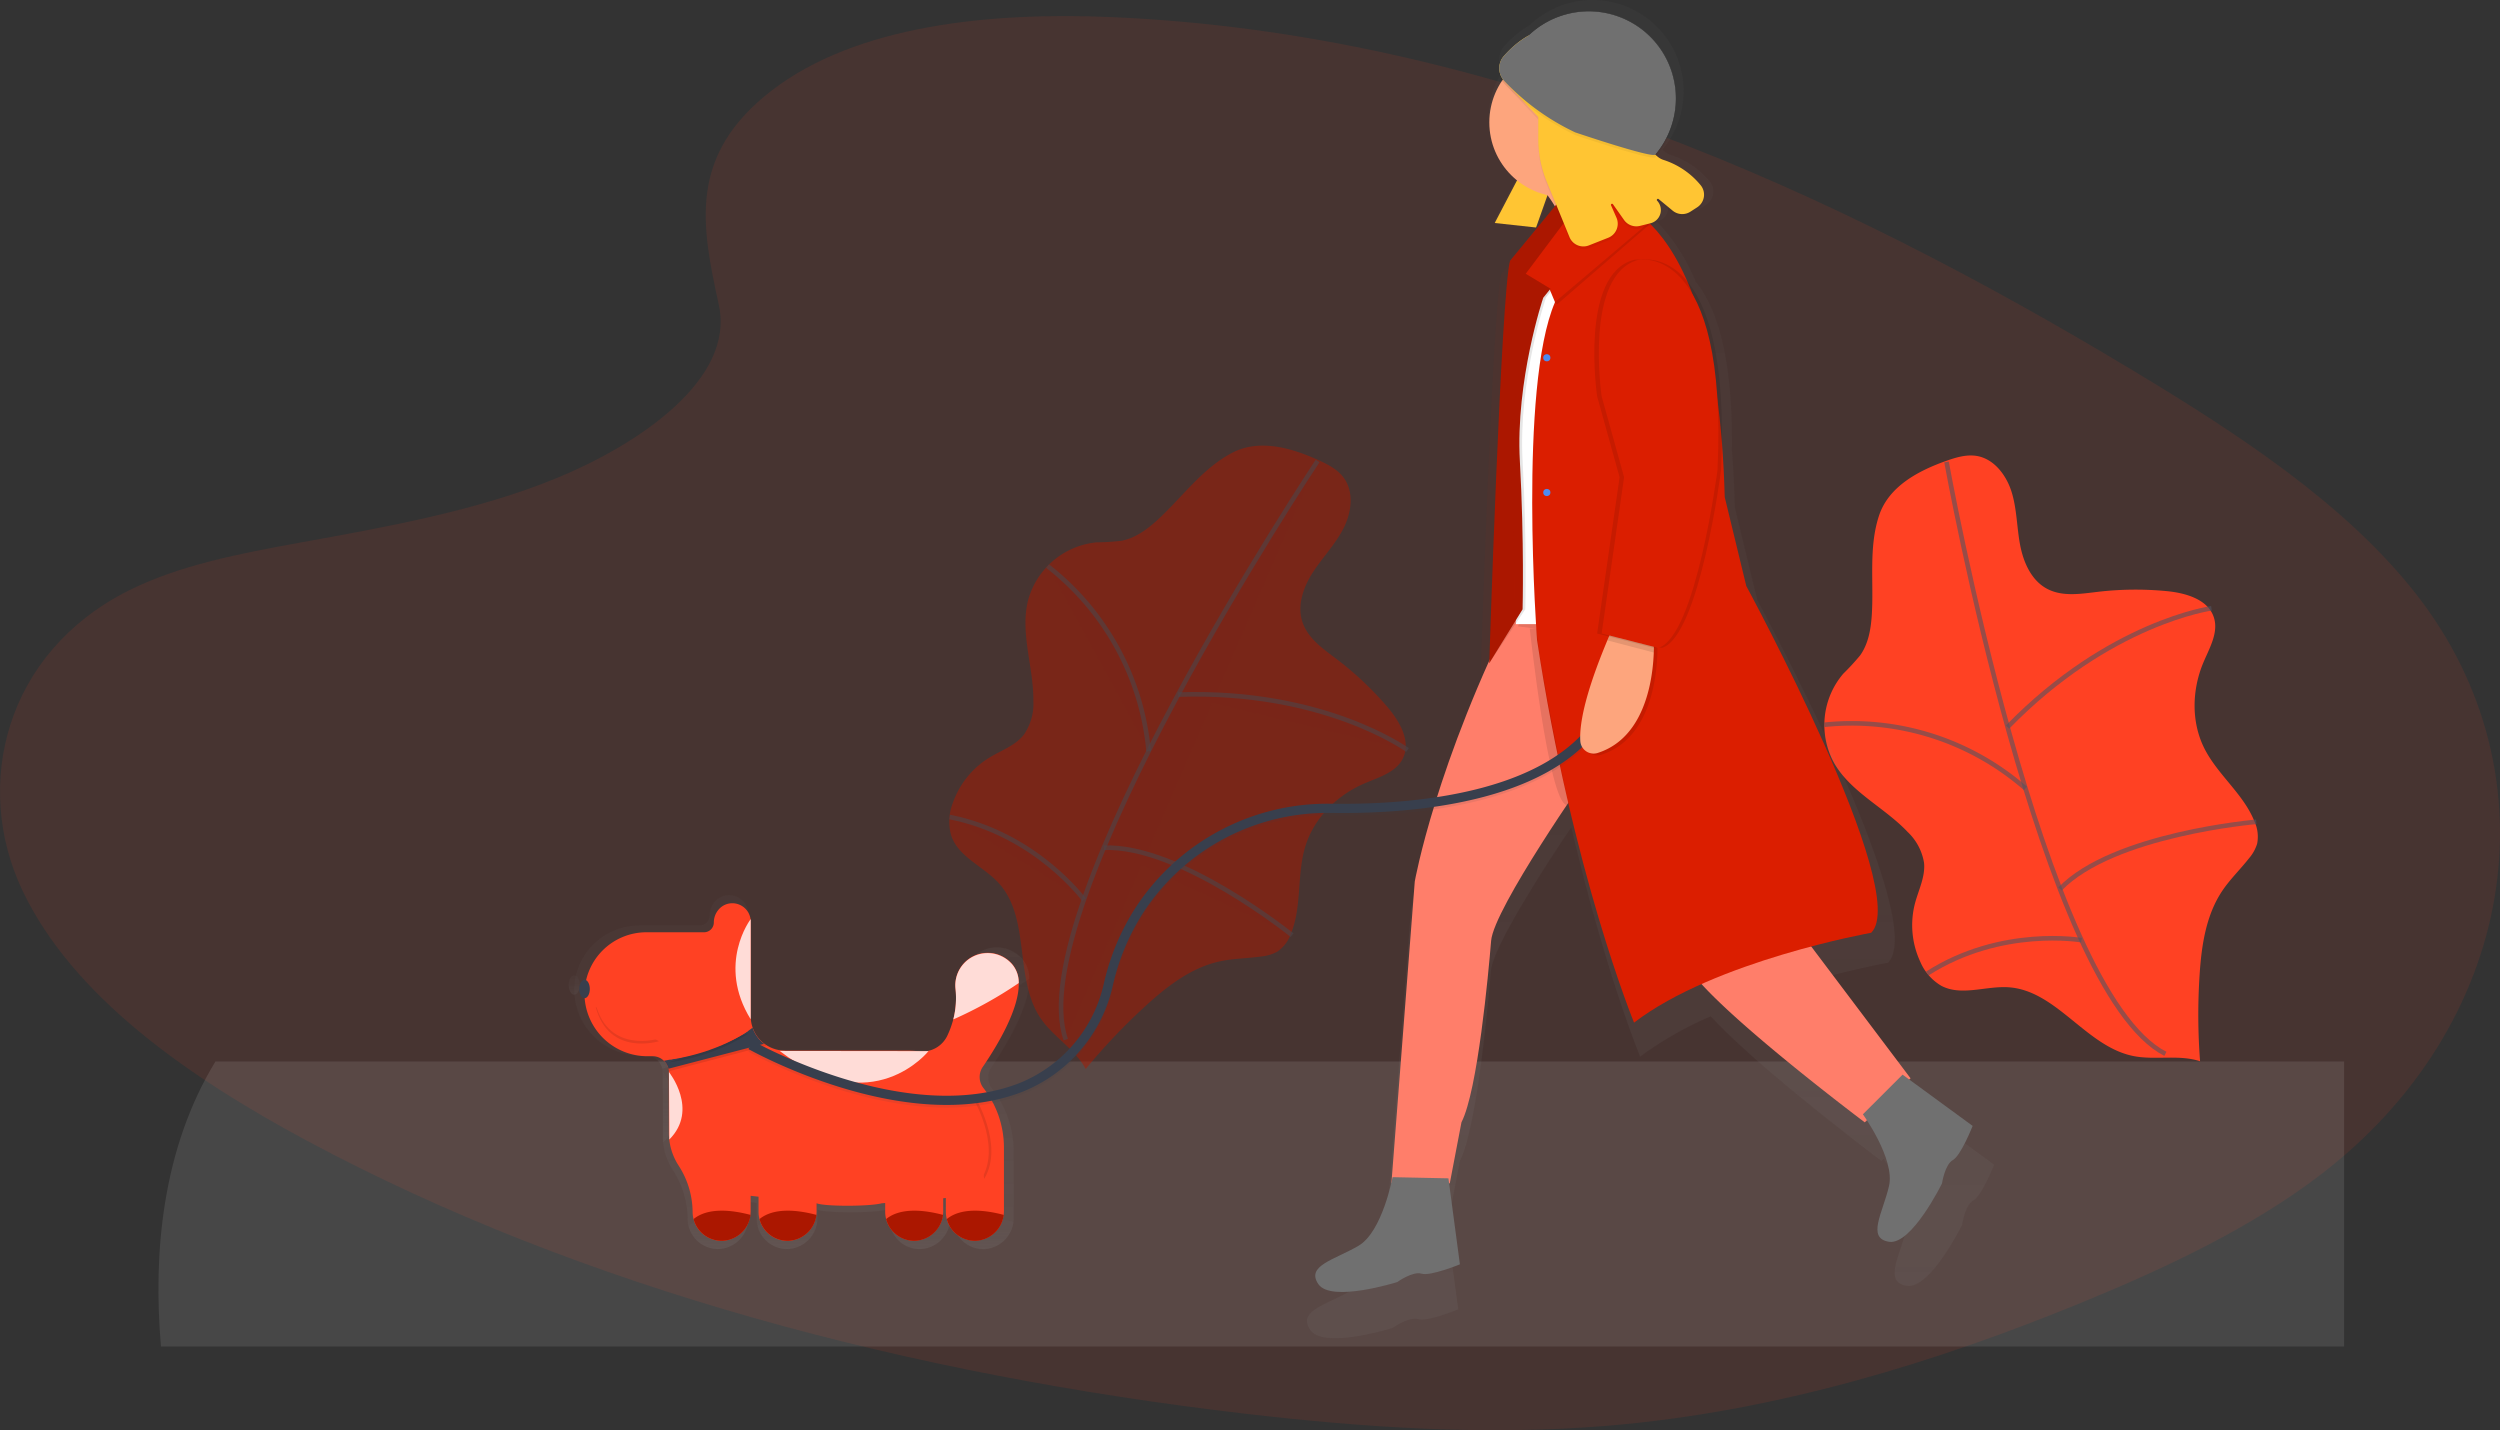 <svg xmlns="http://www.w3.org/2000/svg" xmlns:xlink="http://www.w3.org/1999/xlink" width="544.066" height="311.257" viewBox="0 0 544.066 311.257">
  <rect x="0" y="0" width="544.066" height="311.257" fill="#333333" stroke="none"/>
  <defs>
    <linearGradient id="linear-gradient" x1="-1.796" y1="1" x2="-1.796" gradientUnits="objectBoundingBox">
      <stop offset="0" stop-color="gray" stop-opacity="0.251"/>
      <stop offset="0.54" stop-color="gray" stop-opacity="0.122"/>
      <stop offset="1" stop-color="gray" stop-opacity="0.102"/>
    </linearGradient>
    <linearGradient id="linear-gradient-2" x1="0.735" y1="0.999" x2="0.735" y2="0" xlink:href="#linear-gradient"/>
    <linearGradient id="linear-gradient-3" x1="-3.809" y1="1" x2="-3.809" y2="0" xlink:href="#linear-gradient"/>
    <linearGradient id="linear-gradient-4" x1="-1.672" y1="1" x2="-1.672" y2="0" xlink:href="#linear-gradient"/>
    <linearGradient id="linear-gradient-5" x1="2.777" y1="1" x2="2.777" y2="0" xlink:href="#linear-gradient"/>
    <linearGradient id="linear-gradient-6" x1="5.099" y1="1" x2="5.099" y2="0" xlink:href="#linear-gradient"/>
    <linearGradient id="linear-gradient-7" x1="-3.571" y1="1" x2="-3.571" y2="0" xlink:href="#linear-gradient"/>
    <linearGradient id="linear-gradient-8" x1="0.481" y1="1" x2="0.481" y2="0" xlink:href="#linear-gradient"/>
    <linearGradient id="linear-gradient-9" x1="14.888" y1="1" x2="14.888" y2="0" xlink:href="#linear-gradient"/>
    <linearGradient id="linear-gradient-10" x1="26.652" y1="1" x2="26.652" y2="0" xlink:href="#linear-gradient"/>
    <linearGradient id="linear-gradient-11" x1="3.218" y1="1" x2="3.218" y2="0" xlink:href="#linear-gradient"/>
    <linearGradient id="linear-gradient-12" x1="3.274" y1="1" x2="3.274" y2="-0.001" xlink:href="#linear-gradient"/>
    <linearGradient id="linear-gradient-13" x1="4.097" y1="1" x2="4.097" y2="0" xlink:href="#linear-gradient"/>
    <linearGradient id="linear-gradient-15" x1="7.139" y1="1" x2="7.139" y2="0" xlink:href="#linear-gradient"/>
    <linearGradient id="linear-gradient-17" x1="89.77" y1="0.944" x2="89.77" y2="-0.056" xlink:href="#linear-gradient"/>
    <linearGradient id="linear-gradient-18" x1="-14.076" y1="1" x2="-14.076" y2="0.001" xlink:href="#linear-gradient"/>
    <linearGradient id="linear-gradient-19" x1="-13.78" y1="1.001" x2="-13.78" y2="0.001" xlink:href="#linear-gradient"/>
  </defs>
  <g id="Group_406" data-name="Group 406" transform="translate(-682.731 -228)">
    <g id="Group_17" data-name="Group 17" transform="translate(-3960.833 -1078.937)">
      <path id="Path_563" data-name="Path 563" d="M314.928,41.134c18.466-14.152,47.436-17.038,73.811-15.909,82.837,3.539,157.62,37.951,222.279,76.873,23.419,14.088,46.469,29.274,61.668,48.678,30.937,39.5,21.762,94.223-21.284,126.764-14.634,11.068-32.381,19.557-50.623,27.081-32.393,13.365-67.34,24.116-104.121,27.175-26.214,2.178-52.751.406-78.81-2.633-72.816-8.5-144.292-27.289-204.216-59.434-26.278-14.1-51.042-31.63-61.869-54.45s-3.808-51.678,23.022-65.206c11.1-5.584,24.362-8.108,37.351-10.474,19.116-3.465,38.542-6.93,55.8-14.008,17.833-7.316,38.922-21.473,35.4-37.674C299.54,70.542,296.52,55.271,314.928,41.134Z" transform="translate(4496.675 1285.431)" fill="#ff4123" opacity="0.1"/>
      <g id="undraw_modern_woman_9l0u" transform="translate(4678.046 1306.937)">
        <g id="Group_18" data-name="Group 18" transform="translate(0)">
          <path id="Path_97" data-name="Path 97" d="M195.7,714.407H670.813V652.39H207.554C195.97,671.426,193.958,694.093,195.7,714.407Z" transform="translate(-195.152 -421.382)" fill="#fff" opacity="0.1"/>
          <g id="Group_11" data-name="Group 11" transform="translate(172.093 96.98)" opacity="0.5">
            <path id="Path_98" data-name="Path 98" d="M638.907,372.385c2.1.947,4.261,2.031,5.619,3.891,2.282,3.106,1.709,7.542-.038,10.978s-4.488,6.259-6.59,9.468-3.579,7.257-2.367,10.922,4.592,5.922,7.617,8.223a70.635,70.635,0,0,1,10.832,10.23c2.722,3.172,5.274,7.575,3.39,11.3-1.539,3.049-5.274,4.071-8.413,5.43-5.865,2.542-10.827,7.423-12.744,13.511-1.95,6.2-.729,13.137-3.181,19.154a7.907,7.907,0,0,1-2.93,3.887,8.822,8.822,0,0,1-3.395,1.056c-3.034.45-6.154.431-9.132,1.079-6.249,1.349-11.528,5.449-16.243,9.767a133.374,133.374,0,0,0-12.967,13.667c-2.3-4.332-6.959-6.912-9.743-10.95-5.918-8.6-2.145-21.744-9.151-29.479-3.314-3.659-8.744-5.653-10.349-10.32a11.025,11.025,0,0,1,.312-7.1,18.852,18.852,0,0,1,7.935-9.9c2.585-1.581,5.648-2.609,7.527-4.99a11.861,11.861,0,0,0,2.088-7.343c.066-7.381-2.959-14.837-1.136-21.99a17.19,17.19,0,0,1,14.865-12.546,51.665,51.665,0,0,0,5.425-.336c2.964-.563,5.515-2.419,7.75-4.445,5.359-4.867,9.757-11.225,16.295-14.676C626.13,367.727,633.151,369.786,638.907,372.385Z" transform="translate(-558.667 -369.28)" fill="#ab1700"/>
            <path id="Path_99" data-name="Path 99" d="M665.9,376.34s-64.716,97.4-54.8,125.928" transform="translate(-585.733 -372.997)" fill="#ab1700" stroke="#535461" stroke-miterlimit="10" stroke-width="1" opacity="0.6"/>
            <path id="Path_100" data-name="Path 100" d="M713.827,495.719S695.7,482.554,663.92,483.657" transform="translate(-614.092 -429.475)" fill="#ab1700" stroke="#535461" stroke-miterlimit="10" stroke-width="1" opacity="0.6"/>
            <path id="Path_101" data-name="Path 101" d="M625.865,464.966A57.5,57.5,0,0,0,603.88,424.66" transform="translate(-582.476 -398.442)" fill="#ab1700" stroke="#535461" stroke-miterlimit="10" stroke-width="1" opacity="0.6"/>
            <path id="Path_102" data-name="Path 102" d="M670.706,573.13s-24.329-19.666-40.946-19.017" transform="translate(-596.104 -466.602)" fill="#ab1700" stroke="#535461" stroke-miterlimit="10" stroke-width="1" opacity="0.6"/>
            <path id="Path_103" data-name="Path 103" d="M588.1,557.99S577.612,543.7,558.86,540" transform="translate(-558.769 -459.179)" fill="#ab1700" stroke="#535461" stroke-miterlimit="10" stroke-width="1" opacity="0.6"/>
          </g>
          <g id="Group_12" data-name="Group 12" transform="translate(362.541 99.121)">
            <path id="Path_104" data-name="Path 104" d="M987.425,375c2.173-.772,4.479-1.477,6.746-1.084,3.787.663,6.457,4.261,7.575,7.949s1.094,7.622,1.813,11.409,2.443,7.712,5.842,9.53,7.414,1.1,11.187.663a70.635,70.635,0,0,1,14.9-.137c4.161.4,9.042,1.808,10.264,5.8,1,3.267-.985,6.59-2.31,9.738-2.476,5.885-2.675,12.848.161,18.572,2.883,5.823,8.569,9.989,10.964,16.025a7.932,7.932,0,0,1,.578,4.829,8.819,8.819,0,0,1-1.719,3.115c-1.894,2.424-4.128,4.559-5.842,7.1-3.574,5.3-4.545,11.911-4.961,18.293a133.41,133.41,0,0,0,.1,18.837c-4.658-1.534-9.809-.166-14.61-1.155-10.221-2.107-16.6-14.2-27.013-14.941-4.923-.346-10.221,1.969-14.614-.284a11.048,11.048,0,0,1-4.677-5.331,18.851,18.851,0,0,1-1.131-12.64c.772-2.93,2.273-5.795,1.979-8.81a11.885,11.885,0,0,0-3.574-6.741c-5.07-5.373-12.427-8.659-16.053-15.092a17.192,17.192,0,0,1,2.04-19.344,51.5,51.5,0,0,0,3.683-4c1.747-2.457,2.305-5.563,2.514-8.573.5-7.22-.729-14.856,1.6-21.867C974.993,380.5,981.46,377.12,987.425,375Z" transform="translate(-960.953 -373.803)" fill="#ff4123"/>
            <path id="Path_105" data-name="Path 105" d="M1017.12,376.78s20.721,115.091,47.635,128.816" transform="translate(-990.53 -375.37)" fill="none" stroke="#535461" stroke-miterlimit="10" stroke-width="1" opacity="0.6"/>
            <path id="Path_106" data-name="Path 106" d="M1089.558,444.07s-22.194,3.049-44.368,25.844" transform="translate(-1005.311 -410.805)" fill="none" stroke="#535461" stroke-miterlimit="10" stroke-width="1" opacity="0.6"/>
            <path id="Path_107" data-name="Path 107" d="M1004.758,511.1A57.477,57.477,0,0,0,961,497.237" transform="translate(-960.978 -438.63)" fill="none" stroke="#535461" stroke-miterlimit="10" stroke-width="1" opacity="0.6"/>
            <path id="Path_108" data-name="Path 108" d="M1112,542.22s-31.17,2.646-42.712,14.619" transform="translate(-1018.002 -462.489)" fill="none" stroke="#535461" stroke-miterlimit="10" stroke-width="1" opacity="0.6"/>
            <path id="Path_109" data-name="Path 109" d="M1041.855,596.168s-17.464-3.058-33.565,7.243" transform="translate(-985.88 -490.674)" fill="none" stroke="#535461" stroke-miterlimit="10" stroke-width="1" opacity="0.6"/>
          </g>
          <g id="Group_13" data-name="Group 13" transform="translate(249.972)" opacity="0.5">
            <path id="Path_110" data-name="Path 110" d="M730.032,437.143c4.436-2.627,6.775-11.4,7.475-14.491l5.288-68.337s3.972-22.615,19.055-54.835c.18-19.183.89-79.836,2.609-86.365l10.178-12.389a23.386,23.386,0,0,0-1.666-2.523h0l-2.6,7.362-9.407-1.051,5.075-9.7a16.948,16.948,0,0,1-3.186-22.965,4.171,4.171,0,0,1,.175-5.293,21.692,21.692,0,0,1,5.567-4.625A19.817,19.817,0,0,1,797.5,188.957a4.328,4.328,0,0,0,1.974,1.264,18.066,18.066,0,0,1,8.237,5.6,3.427,3.427,0,0,1-.72,5.165l-1.538.98a3.423,3.423,0,0,1-4.014-.246l-3.182-2.627a.253.253,0,0,0-.345.369,3.091,3.091,0,0,1-1.506,5.118h-.066l.066.033-.09.076A41.789,41.789,0,0,1,804.77,217.8c4.261,5.184,8.138,15.67,7.863,36.723q.474,5.752.63,12.309l4.9,20.229s37.793,69.7,28.414,78.885c0,0-5.681,1.008-13.634,3.115l22.624,29.986-.312.3,14.43,10.548s-2.656,6.741-4.5,7.764-2.452,5.312-2.452,5.312-6.95,14.1-12.058,13.284-1.42-6.538,0-12.669c1.112-4.767-3.091-12.01-5.013-14.993l-.5.473s-26.862-20.177-37.135-31.468a77.038,77.038,0,0,0-15.381,8.782s-7.721-18.8-14.965-49.94h0l-.062.095c-6.344,9.468-17.019,26.076-17.45,31.245-.611,7.357-3.063,34.124-6.741,41.277l-2.656,13.895h-.161l2.462,18.425s-6.708,2.746-8.716,2.126-5.534,1.894-5.534,1.894-14.988,4.734-17.933.473S724.6,440.348,730.032,437.143Z" transform="translate(-720.172 -156.427)" fill="url(#linear-gradient)"/>
          </g>
          <ellipse id="Ellipse_10" data-name="Ellipse 10" cx="18.965" cy="18.965" rx="18.965" ry="18.965" transform="translate(292.275 2.492)"/>
          <path id="Path_111" data-name="Path 111" d="M921.186,591.119,945.8,623.785l-9.97,9.582s-34.559-25.948-38.853-34.507a3.436,3.436,0,0,1-.44-1.468C896.554,590.925,921.186,591.119,921.186,591.119Z" transform="translate(-564.493 -389.117)" fill="#ff7e6a"/>
          <path id="Path_112" data-name="Path 112" d="M804.755,478.553s-20.537,29.309-21.114,36.363-2.93,32.665-6.453,39.492L774.646,567.7H761.94l5.085-65.691s4.5-25.612,22.288-60.8L811.8,453.519Z" transform="translate(-493.615 -310.177)" fill="#ff7e6a"/>
          <rect id="Rectangle_8" data-name="Rectangle 8" width="17.985" height="76.248" transform="translate(313.389 135.828) rotate(180)" fill="#fff"/>
          <path id="Path_113" data-name="Path 113" d="M814.754,342.983l-7.844,11.741s3.153-80.168,5.108-87.581L824.724,251.7l4.3,11.362-9.767,12.081s-6.06,17.99-5.084,35.582S814.754,342.983,814.754,342.983Z" transform="translate(-517.295 -210.384)" opacity="0.1"/>
          <path id="Path_114" data-name="Path 114" d="M621,240.6l-6.647,12.706,8.995.98,4.5-12.711Z" transform="translate(-323.542 -204.775)" fill="#ffc533"/>
          <ellipse id="Ellipse_11" data-name="Ellipse 11" cx="16.229" cy="16.229" rx="16.229" ry="16.229" transform="translate(289.634 10.407)" fill="#fda57d"/>
          <path id="Path_115" data-name="Path 115" d="M834.706,253.8a22.561,22.561,0,0,0-5.866-9.383l15.249-3.91,3.716,8.408Z" transform="translate(-528.843 -204.491)" fill="#fda57d"/>
          <path id="Path_116" data-name="Path 116" d="M840.4,254.993s26.393-1.955,28.154,65.3l4.692,19.353s36.169,66.666,27.174,75.467c0,0-34.02,6.06-51.6,19.552,0,0-13.488-32.845-21.114-83.283,0,0-4.1-54.916,3.911-73.512l-3.911-9.383Z" transform="translate(-527.69 -212.115)" fill="#db1e00"/>
          <path id="Path_117" data-name="Path 117" d="M814.167,342.983l-7.257,11.741s2.566-80.168,4.521-87.581L824.137,251.7l4.3,11.362-9.776,12.119s-6.06,17.99-5.084,35.582S814.167,342.983,814.167,342.983Z" transform="translate(-517.295 -210.384)" fill="#ab1700"/>
          <path id="Path_118" data-name="Path 118" d="M814.167,342.983l-7.257,11.741s2.566-80.168,4.521-87.581L824.137,251.7l4.3,11.362-9.776,12.119s-6.06,17.99-5.084,35.582S814.167,342.983,814.167,342.983Z" transform="translate(-519.189 -207.543)" fill="#ab1700" opacity="0.05"/>
          <ellipse id="Ellipse_12" data-name="Ellipse 12" cx="0.781" cy="0.781" rx="0.781" ry="0.781" transform="translate(301.365 77.078)" fill="#4d8af0"/>
          <ellipse id="Ellipse_13" data-name="Ellipse 13" cx="0.781" cy="0.781" rx="0.781" ry="0.781" transform="translate(301.365 106.401)" fill="#4d8af0"/>
          <path id="Path_119" data-name="Path 119" d="M987.31,658.44l15.249,11.154s-2.542,6.453-4.3,7.428-2.367,5.084-2.367,5.084-6.628,13.488-11.537,12.706-1.368-6.258,0-12.119-5.681-15.623-5.681-15.623Z" transform="translate(-607.742 -424.568)" fill="#707070"/>
          <path id="Path_120" data-name="Path 120" d="M755.914,705.821l2.5,18.719s-6.419,2.627-8.342,2.031-5.293,1.823-5.293,1.823-14.34,4.531-17.157.473,3.57-5.316,8.753-8.384,7.376-14.913,7.376-14.913Z" transform="translate(-475.181 -449.386)" fill="#707070"/>
          <path id="Path_121" data-name="Path 121" d="M662.735,267.434,642.4,285.026l-.582-.388,20.527-17.4Z" transform="translate(-338.008 -218.804)" opacity="0.1"/>
          <path id="Path_122" data-name="Path 122" d="M650.008,264.844,638.57,262.69l-9.97,13.293,5.766,3.484Z" transform="translate(-331.046 -216.408)" fill="#db1e00"/>
          <path id="Path_123" data-name="Path 123" d="M812.551,189.757l7.414,7.859v4.815a24.188,24.188,0,0,0,1.809,9.189l4.98,12.148a3.276,3.276,0,0,0,4.237,1.8l4.2-1.662a3.276,3.276,0,0,0,1.789-4.36l-1.179-2.722a.242.242,0,1,1,.421-.237l2.4,3.409a3.276,3.276,0,0,0,3.475,1.292l2.315-.578a2.959,2.959,0,0,0,1.42-4.9h0a.241.241,0,0,1,.331-.35l3.044,2.514a3.276,3.276,0,0,0,3.839.237l1.472-.947a3.276,3.276,0,0,0,.687-4.942,17.261,17.261,0,0,0-7.878-5.359c-3.574-1-4.853-7.31-5.288-12.527A17.876,17.876,0,0,0,830.551,179.1c-5.326-1.974-11.869-1.813-18.1,5.208a4.005,4.005,0,0,0,.1,5.449Z" transform="translate(-519.675 -171.581)" opacity="0.05"/>
          <path id="Path_124" data-name="Path 124" d="M812.6,188.584l7.414,7.859v4.815a24.183,24.183,0,0,0,1.808,9.173l4.981,12.15a3.276,3.276,0,0,0,4.237,1.8l4.2-1.662a3.276,3.276,0,0,0,1.789-4.36l-1.179-2.684a.242.242,0,0,1,.421-.237l2.4,3.409a3.276,3.276,0,0,0,3.475,1.292l2.315-.578a2.959,2.959,0,0,0,1.42-4.9h0a.241.241,0,0,1,.331-.35l3.044,2.514a3.276,3.276,0,0,0,3.839.237l1.472-.947a3.267,3.267,0,0,0,.71-4.914,17.3,17.3,0,0,0-7.9-5.383c-3.574-1.008-4.852-7.352-5.279-12.579a17.876,17.876,0,0,0-11.835-15.419c-5.245-1.827-11.618-1.52-17.7,5.316A4.024,4.024,0,0,0,812.6,188.584Z" transform="translate(-519.723 -170.981)" fill="#ffc533"/>
          <path id="Path_125" data-name="Path 125" d="M628.94,451.83l.062.985-3.972-.492.208-.492Z" transform="translate(-329.166 -316.006)" opacity="0.1"/>
          <path id="Path_126" data-name="Path 126" d="M827.008,453.4H825.54s4.076,37.717,8.048,38.408l.308-.473S827.4,460.634,827.008,453.4Z" transform="translate(-527.106 -316.596)" opacity="0.1"/>
          <path id="Path_127" data-name="Path 127" d="M812.5,180.6a20.886,20.886,0,0,1,5.321-4.426,18.96,18.96,0,0,1,27.662,25.863c-.705.838-17.464-4.838-17.464-4.838a51.446,51.446,0,0,1-15.429-11.2h0c-.057-.062-.114-.128-.166-.194A4,4,0,0,1,812.5,180.6Z" transform="translate(-519.71 -167.816)" opacity="0.05"/>
          <path id="Path_128" data-name="Path 128" d="M812.5,179.385a20.886,20.886,0,0,1,5.321-4.426,18.96,18.96,0,0,1,27.662,25.863c-.705.838-17.464-4.838-17.464-4.838a51.446,51.446,0,0,1-15.429-11.2h0c-.057-.062-.114-.128-.166-.194a4,4,0,0,1,.076-5.2Z" transform="translate(-519.71 -167.179)" fill="#707070"/>
          <g id="Group_16" data-name="Group 16" transform="translate(89.285 194.809)" opacity="0.5">
            <path id="Path_129" data-name="Path 129" d="M386.3,596.886a14.347,14.347,0,0,0,14.453,13.933h1.084a3.654,3.654,0,0,1,2.561,1.037,3.569,3.569,0,0,1,1.042,1.818,3.4,3.4,0,0,1,.109.862v13.729a13.762,13.762,0,0,0,2.178,7.447,19.68,19.68,0,0,1,3.238,10.6h0a6.627,6.627,0,0,0,6.741,6.628,6.762,6.762,0,0,0,6.49-6.831v-3.437l1.8.208v3.442a6.628,6.628,0,0,0,6.741,6.628,6.762,6.762,0,0,0,6.49-6.831v-1.737c1.8.753,12.029.753,14.87.024l.772-.062v1.993a6.628,6.628,0,0,0,6.741,6.628,6.762,6.762,0,0,0,6.49-6.831v-2.84l.6-.052v3.129a6.709,6.709,0,0,0,.2,1.643,6.628,6.628,0,0,0,6.538,4.975,6.732,6.732,0,0,0,6.429-5.908,7.823,7.823,0,0,0,.062-.947V631.72a22.019,22.019,0,0,0-4.687-13.625,4.081,4.081,0,0,1-.114-4.819c3.371-4.933,8.351-13.256,8.185-19.159a6.472,6.472,0,0,0-1.576-4.37l-.2-.208a7.385,7.385,0,0,0-12.65,5.908,19.579,19.579,0,0,1-.511,6.978,21.365,21.365,0,0,1-1.354,3.74,6.344,6.344,0,0,1-6.491,3.607,22.447,22.447,0,0,0-2.713-.161H432.016a7.817,7.817,0,0,1-7.4-5.3,7.577,7.577,0,0,1-.421-2.518V580.136a4.213,4.213,0,0,0-4.341-4.209,4.1,4.1,0,0,0-2.907,1.354,4.526,4.526,0,0,0-1.174,3.034,2.23,2.23,0,0,1-2.23,2.23H400.434a14.131,14.131,0,0,0-14.136,14.34Z" transform="translate(-385.091 -575.926)" fill="url(#linear-gradient-2)"/>
            <path id="Path_130" data-name="Path 130" d="M560.81,725.939a6.628,6.628,0,0,0,6.538,4.976,6.732,6.732,0,0,0,6.429-5.908C569.772,723.927,564.214,723.179,560.81,725.939Z" transform="translate(-476.987 -653.917)" fill="url(#linear-gradient-3)"/>
            <path id="Path_131" data-name="Path 131" d="M531.58,725.939a6.628,6.628,0,0,0,6.538,4.976,6.732,6.732,0,0,0,6.443-5.908C540.546,723.927,534.993,723.179,531.58,725.939Z" transform="translate(-461.595 -653.917)" fill="url(#linear-gradient-4)"/>
            <path id="Path_132" data-name="Path 132" d="M470.59,725.939a6.628,6.628,0,0,0,6.538,4.976,6.732,6.732,0,0,0,6.438-5.908C479.556,723.927,474,723.179,470.59,725.939Z" transform="translate(-429.479 -653.917)" fill="url(#linear-gradient-5)"/>
            <path id="Path_133" data-name="Path 133" d="M438.83,725.939a6.628,6.628,0,0,0,6.538,4.976,6.732,6.732,0,0,0,6.429-5.908C447.792,723.927,442.224,723.179,438.83,725.939Z" transform="translate(-412.754 -653.917)" fill="url(#linear-gradient-6)"/>
            <path id="Path_134" data-name="Path 134" d="M563.94,615.04a96.509,96.509,0,0,0,14.932-8.294,6.473,6.473,0,0,0-1.576-4.37l-.2-.208a7.381,7.381,0,0,0-12.654,5.894,19.575,19.575,0,0,1-.5,6.978Z" transform="translate(-478.636 -588.541)" fill="url(#linear-gradient-7)"/>
            <path id="Path_135" data-name="Path 135" d="M514.265,647.122s-12.872,16.2-33.925-.043" transform="translate(-434.613 -613.395)" fill="url(#linear-gradient-8)"/>
            <path id="Path_136" data-name="Path 136" d="M462.484,583.55s-7.821,10.226,0,22.861" transform="translate(-423.38 -579.941)" fill="url(#linear-gradient-9)"/>
            <path id="Path_137" data-name="Path 137" d="M427,657.25s6.888,8.559.085,15.358" transform="translate(-406.525 -618.75)" fill="url(#linear-gradient-10)"/>
            <g id="Group_14" data-name="Group 14" transform="translate(19.855 28.989)" opacity="0.1">
              <path id="Path_138" data-name="Path 138" d="M425.69,644.867c.511.473.336.947.473,1.647l22.4-5.861c-1.2-.947-2.694-2.026-3.186-3.494C442.676,639.243,437.379,642.732,425.69,644.867Z" transform="translate(-425.69 -637.16)" fill="url(#linear-gradient-11)"/>
            </g>
            <path id="Path_139" data-name="Path 139" d="M424.53,643.432a3.569,3.569,0,0,1,1.041,1.818l21.777-5.681a7.768,7.768,0,0,1-2.623-3.669C442.065,637.974,436.219,641.3,424.53,643.432Z" transform="translate(-405.224 -607.508)" fill="url(#linear-gradient-12)"/>
            <path id="Path_140" data-name="Path 140" d="M445.231,638.43s-6.822,5.127-18.231,6.718" transform="translate(-406.525 -608.84)" opacity="0.1" fill="url(#linear-gradient-13)"/>
            <path id="Path_141" data-name="Path 141" d="M445.231,637.16s-6.822,5.132-18.231,6.718" transform="translate(-406.525 -608.171)" fill="url(#linear-gradient-13)"/>
            <g id="Group_15" data-name="Group 15" transform="translate(7.22 21.656)" opacity="0.1">
              <path id="Path_142" data-name="Path 142" d="M413.439,629.491S402.011,633.1,399,621.67Z" transform="translate(-399 -621.67)" fill="url(#linear-gradient-15)"/>
            </g>
            <path id="Path_143" data-name="Path 143" d="M413.439,628.221S402.011,631.828,399,620.4Z" transform="translate(-391.78 -599.345)" fill="url(#linear-gradient-15)"/>
            <ellipse id="Ellipse_14" data-name="Ellipse 14" cx="1.202" cy="2.107" rx="1.202" ry="2.107" transform="translate(0 17.442)" fill="url(#linear-gradient-17)"/>
            <path id="Path_144" data-name="Path 144" d="M576.125,687.272,573.72,668s7.22,11.428,2.4,19.249" transform="translate(-483.786 -624.411)" opacity="0.1" fill="url(#linear-gradient-18)"/>
            <path id="Path_145" data-name="Path 145" d="M572.45,668s7.22,11.428,2.4,19.249Z" transform="translate(-483.117 -624.411)" fill="url(#linear-gradient-19)"/>
          </g>
          <path id="Path_146" data-name="Path 146" d="M391,599.645a13.687,13.687,0,0,0,13.791,13.293h1.032a3.488,3.488,0,0,1,2.448.989,3.406,3.406,0,0,1,.994,1.733,3.249,3.249,0,0,1,.1.819v13.1a13.133,13.133,0,0,0,2.078,7.1,18.775,18.775,0,0,1,3.087,10.112h0a6.32,6.32,0,0,0,6.434,6.315,6.449,6.449,0,0,0,6.192-6.519v-3.276l1.723.2V646.8a6.32,6.32,0,0,0,6.434,6.315,6.449,6.449,0,0,0,6.192-6.519v-1.657c1.723.72,11.48.72,14.2,0l.734-.057v1.894a6.32,6.32,0,0,0,6.434,6.315,6.449,6.449,0,0,0,6.192-6.519v-2.727l.573-.052v2.983a6.4,6.4,0,0,0,.194,1.567,6.325,6.325,0,0,0,6.239,4.734,6.424,6.424,0,0,0,6.154-5.638,7.448,7.448,0,0,0,.057-.885V632.826a21.011,21.011,0,0,0-4.478-12.99,3.891,3.891,0,0,1-.109-4.6c3.214-4.706,7.968-12.649,7.811-18.283a6.155,6.155,0,0,0-1.505-4.166l-.19-.2a7.037,7.037,0,0,0-12.067,5.624,18.68,18.68,0,0,1-.473,6.656,20.352,20.352,0,0,1-1.292,3.569,6.055,6.055,0,0,1-6.192,3.442,21.412,21.412,0,0,0-2.59-.156H434.638a7.461,7.461,0,0,1-7.059-5.056,7.244,7.244,0,0,1-.4-2.4v-20.6a4.019,4.019,0,0,0-4.142-4.019,3.91,3.91,0,0,0-2.774,1.292,4.318,4.318,0,0,0-1.117,2.893,2.13,2.13,0,0,1-2.13,2.13H404.5A13.483,13.483,0,0,0,391,599.645Z" transform="translate(-298.281 -383.076)" fill="#ff4123"/>
          <path id="Path_147" data-name="Path 147" d="M557.55,722.792a6.325,6.325,0,0,0,6.24,4.734,6.424,6.424,0,0,0,6.154-5.638C566.1,720.87,560.8,720.155,557.55,722.792Z" transform="translate(-385.986 -457.494)" fill="#ab1700"/>
          <path id="Path_148" data-name="Path 148" d="M529.66,722.792a6.325,6.325,0,0,0,6.24,4.734,6.424,6.424,0,0,0,6.154-5.638C538.214,720.87,532.917,720.155,529.66,722.792Z" transform="translate(-371.299 -457.494)" fill="#ab1700"/>
          <path id="Path_149" data-name="Path 149" d="M471.46,722.792a6.325,6.325,0,0,0,6.24,4.734,6.424,6.424,0,0,0,6.154-5.638C480.015,720.87,474.717,720.155,471.46,722.792Z" transform="translate(-340.652 -457.494)" fill="#ab1700"/>
          <path id="Path_150" data-name="Path 150" d="M441.15,722.792a6.325,6.325,0,0,0,6.24,4.734,6.424,6.424,0,0,0,6.154-5.638C449.7,720.87,444.393,720.155,441.15,722.792Z" transform="translate(-324.691 -457.494)" fill="#ab1700"/>
          <path id="Path_151" data-name="Path 151" d="M560.53,616.973a90.463,90.463,0,0,0,14.245-7.916,6.153,6.153,0,0,0-1.505-4.166l-.189-.2a7.037,7.037,0,0,0-12.067,5.624A18.676,18.676,0,0,1,560.53,616.973Z" transform="translate(-387.555 -395.116)" fill="#ffdcd7"/>
          <path id="Path_152" data-name="Path 152" d="M513.122,647.588s-12.28,15.462-32.372-.038" transform="translate(-345.544 -418.833)" fill="#ffdcd7"/>
          <path id="Path_153" data-name="Path 153" d="M463.722,586.93s-7.461,9.757,0,21.81" transform="translate(-334.831 -386.912)" fill="#ffdcd7"/>
          <path id="Path_154" data-name="Path 154" d="M429.83,657.25s6.571,8.166.08,14.676" transform="translate(-318.73 -423.941)" fill="#ffdcd7"/>
          <path id="Path_155" data-name="Path 155" d="M428.62,645.453c.473.473.322.9.473,1.572l21.342-5.591c-1.146-.885-2.571-1.936-3.044-3.314C444.83,640.085,439.769,643.418,428.62,645.453Z" transform="translate(-318.093 -413.868)" opacity="0.1"/>
          <path id="Path_156" data-name="Path 156" d="M427.51,644.056a3.406,3.406,0,0,1,.994,1.733l20.8-5.425a7.408,7.408,0,0,1-2.5-3.5C444.245,638.848,438.664,642.015,427.51,644.056Z" transform="translate(-317.509 -413.204)" fill="#383f4d"/>
          <path id="Path_157" data-name="Path 157" d="M447.242,639.29s-6.509,4.9-17.412,6.41" transform="translate(-318.73 -414.484)" opacity="0.1"/>
          <path id="Path_158" data-name="Path 158" d="M447.242,638.08s-6.509,4.9-17.412,6.41" transform="translate(-318.73 -413.846)" fill="#ff4123"/>
          <path id="Path_159" data-name="Path 159" d="M409.926,634.761S399.038,638.2,396.15,627.3Z" transform="translate(-300.995 -408.17)" opacity="0.1"/>
          <path id="Path_160" data-name="Path 160" d="M409.926,633.551s-10.888,3.442-13.776-7.461Z" transform="translate(-300.995 -407.533)" fill="#ff4123"/>
          <ellipse id="Ellipse_15" data-name="Ellipse 15" cx="1.146" cy="2.007" rx="1.146" ry="2.007" transform="translate(91.586 213.222)" fill="#383f4d"/>
          <path id="Path_161" data-name="Path 161" d="M572.166,685.919l-2.3-18.369s6.888,10.888,2.3,18.369" transform="translate(-392.473 -429.365)" opacity="0.1"/>
          <path id="Path_162" data-name="Path 162" d="M568.66,667.55s6.888,10.888,2.3,18.369Z" transform="translate(-391.836 -429.365)" fill="#ff4123"/>
          <path id="Path_163" data-name="Path 163" d="M467.41,563.786s33.717,19.045,58.841,9.208a31.5,31.5,0,0,0,19.026-22.553A50.561,50.561,0,0,1,552,534.406a48.849,48.849,0,0,1,41.959-22.165c17.474.246,50.272-2.126,59.891-22.421" transform="translate(-338.519 -335.775)" fill="none" stroke="#383f4d" stroke-miterlimit="10" stroke-width="2" opacity="0.1"/>
          <path id="Path_164" data-name="Path 164" d="M467.41,562.6s33.717,19.045,58.841,9.208a31.5,31.5,0,0,0,19.026-22.553A50.567,50.567,0,0,1,552,533.246a48.849,48.849,0,0,1,41.959-22.165c17.474.246,50.272-2.126,59.891-22.421" transform="translate(-338.519 -335.164)" fill="none" stroke="#383f4d" stroke-miterlimit="10" stroke-width="2"/>
          <path id="Path_165" data-name="Path 165" d="M866.378,455.3s1.387,20.655-12.19,25.006a2.9,2.9,0,0,1-3.787-2.58c-.227-3.513.895-10.747,7.366-25.356Z" transform="translate(-540.183 -316.054)" opacity="0.1"/>
          <path id="Path_166" data-name="Path 166" d="M864.728,454.47s1.387,20.655-12.19,25.006a2.9,2.9,0,0,1-3.787-2.58c-.227-3.513.895-10.746,7.366-25.356Z" transform="translate(-539.314 -315.617)" fill="#fda57d"/>
          <path id="Path_167" data-name="Path 167" d="M867.57,283.789s19.552-3.91,17.2,45.746c0,0-4.692,36.363-12.905,38.711l-12.309-3.129,4.886-34.019-4.886-17.6S855.659,286.919,867.57,283.789Z" transform="translate(-544.699 -227.244)" opacity="0.1"/>
          <path id="Path_168" data-name="Path 168" d="M863.846,283.789s19.552-3.91,17.2,45.746c0,0-4.692,36.363-12.905,38.711l-12.309-3.129,4.886-34.019-4.886-17.6S851.921,286.919,863.846,283.789Z" transform="translate(-542.735 -227.244)" opacity="0.1"/>
          <path id="Path_169" data-name="Path 169" d="M865.916,283.789s19.552-3.91,17.2,45.746c0,0-4.692,36.363-12.905,38.711l-12.309-3.129,4.886-34.019-4.886-17.6S853.991,286.919,865.916,283.789Z" transform="translate(-543.825 -227.244)" fill="#db1e00"/>
          <path id="Path_170" data-name="Path 170" d="M676.266,460.787v-1.25l-9.677-2.457-.45,1.056Z" transform="translate(-350.814 -318.771)" opacity="0.1"/>
        </g>
      </g>
    </g>
  </g>
</svg>
